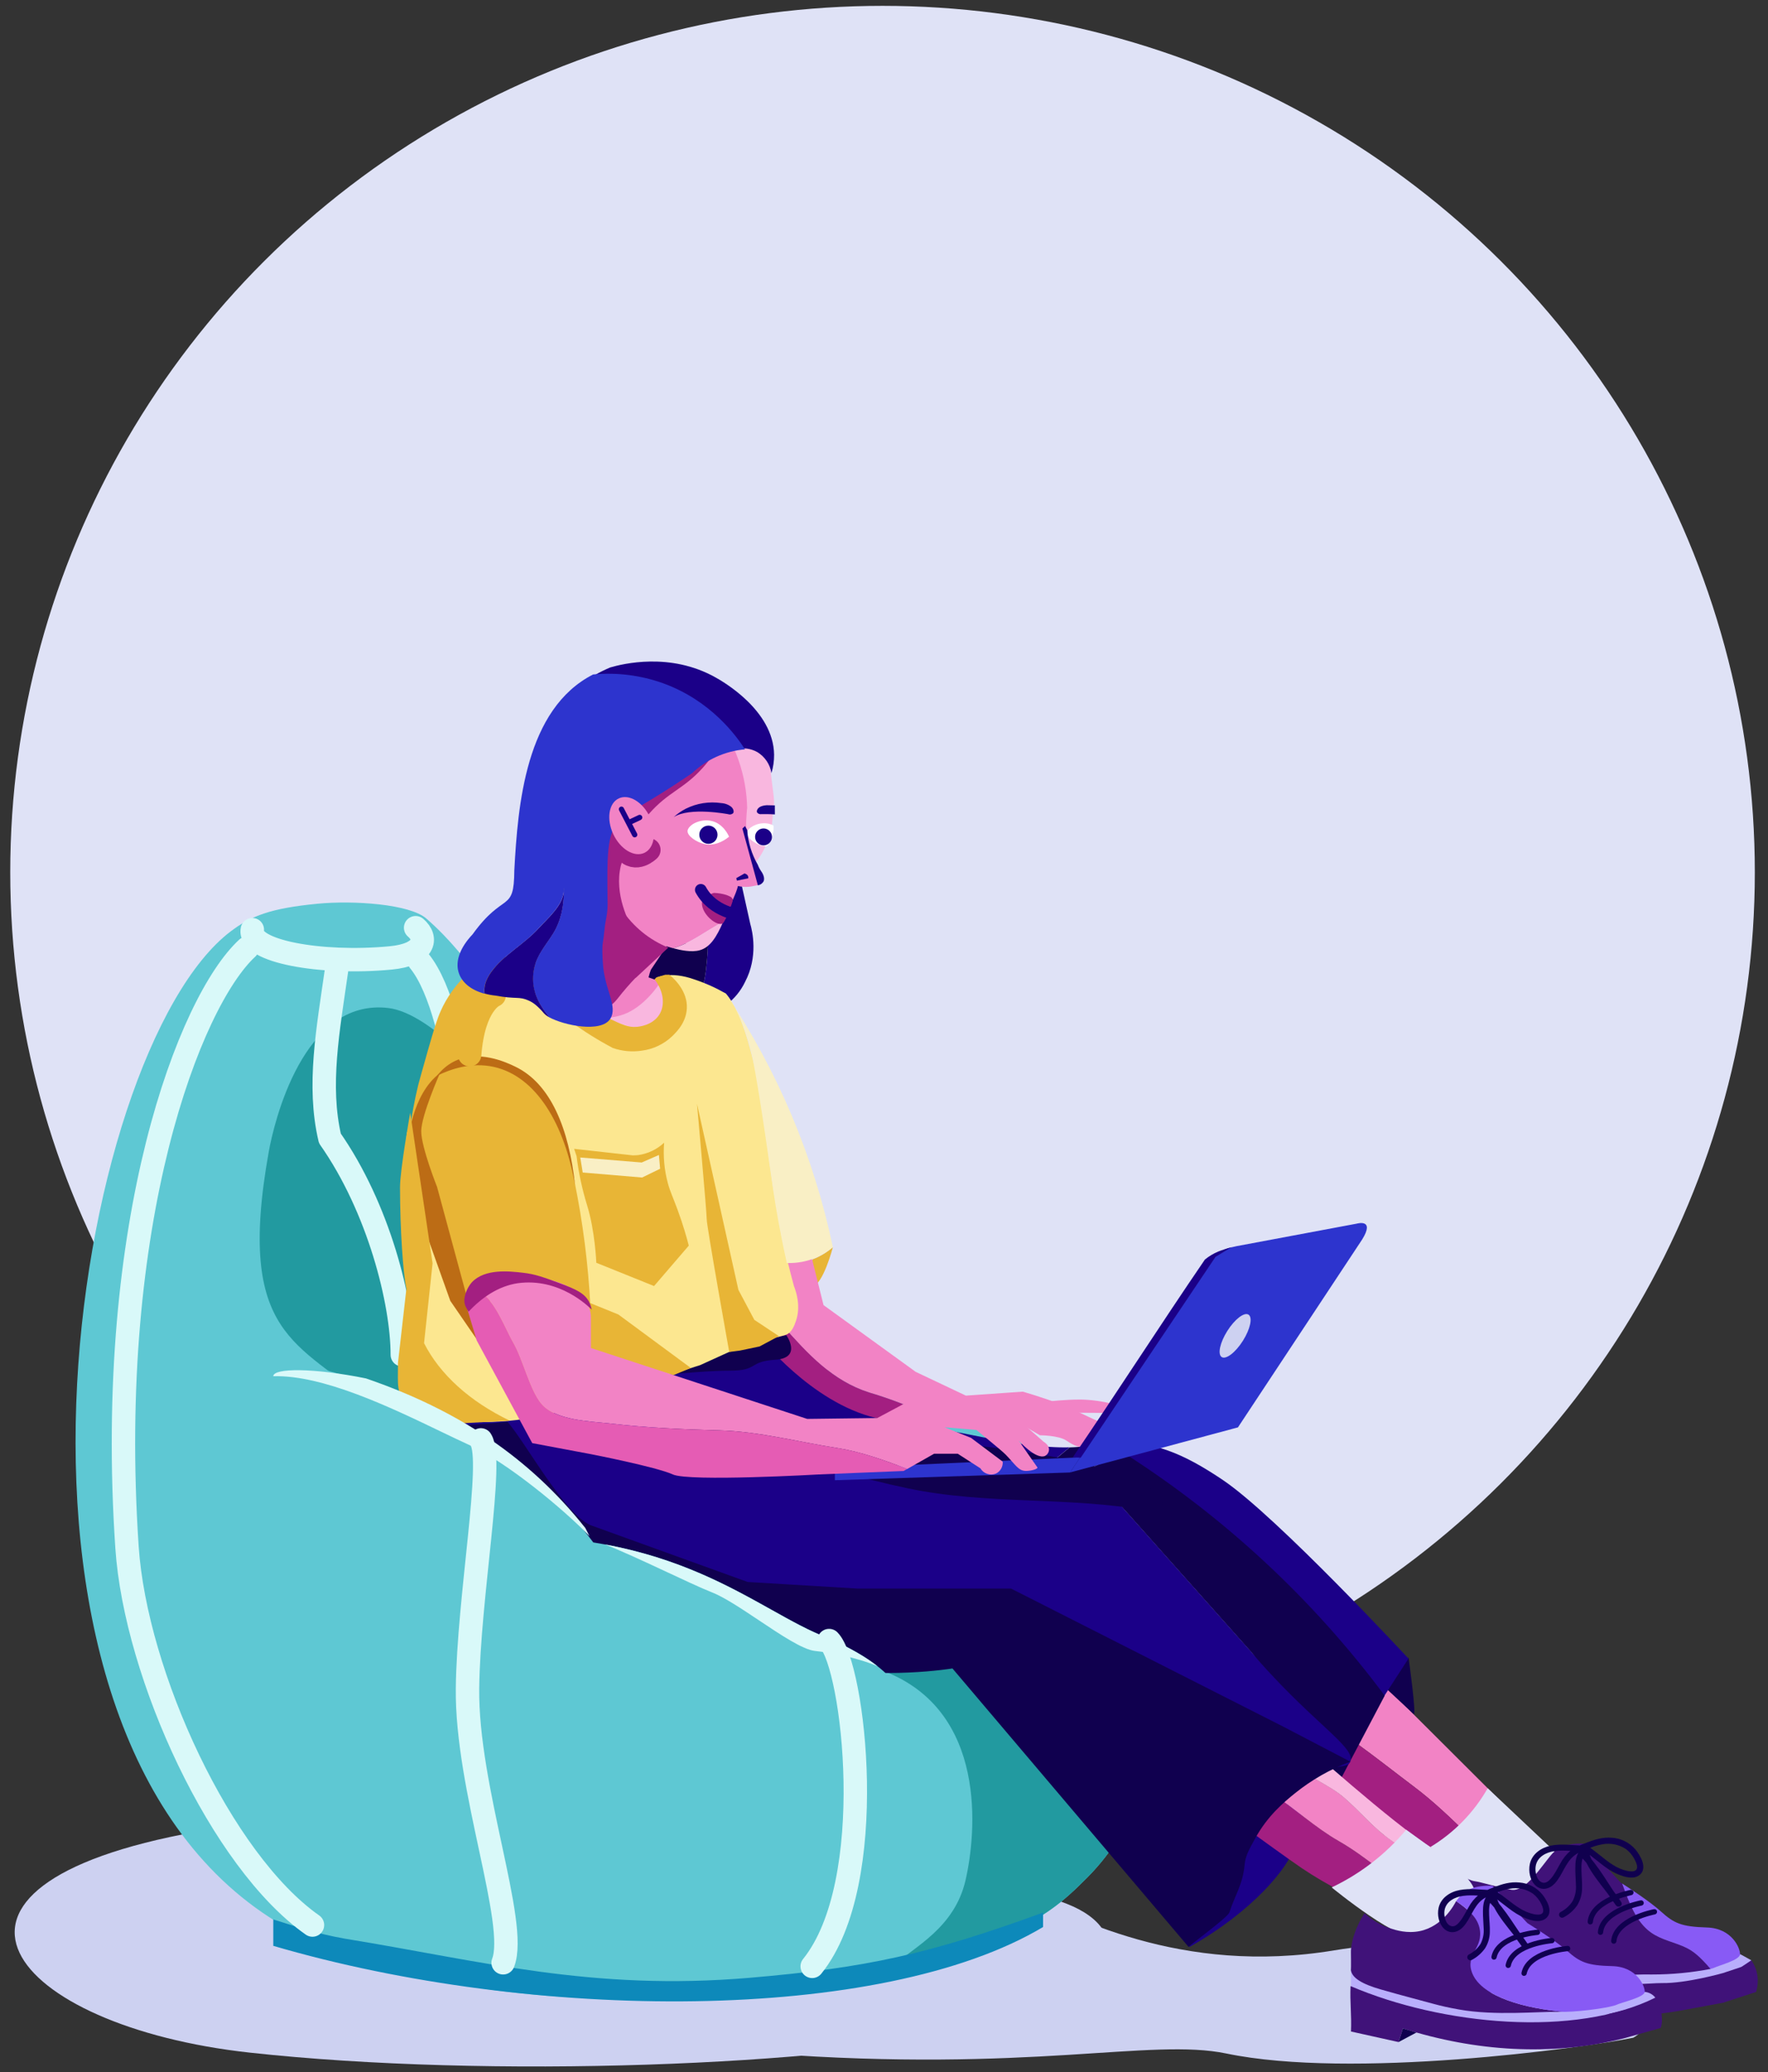 <svg width="151" height="177" fill="none" xmlns="http://www.w3.org/2000/svg"><rect width="100%" height="100%" fill="#333333" stroke="none"/><ellipse cx="75.375" cy="74.5" rx="74.5" ry="74" fill="#DFE2F6"/><path d="M104.745 175.394c10.668 2.219 30.301-.442 34.75-1.35 3.013-1.722-3.157-3.444 0-3.444s9.758-3.014 3.157-4.018c-6.601-1.005-21.197-1.247-28.7 0-13.092 2.174-22.509-2.896-27.457-5.29l-20.878 14.102c22.438 1.669 32.637-1.35 39.128 0z" fill="#CDD1F1"/><path d="M83.504 173.448c12.816-2.989 13.494-8.549 7.62-10.836-15.991-6.228-42.394-11.902-74.299-6.165-25.979 4.67-15.934 16.628 4.503 18.87 20.436 2.242 49.359 1.121 62.175-1.869z" fill="#CDD1F1"/><path d="M19.711 79.545c1.755-1.329 3.423-1.97 7.409-2.356 3.107-.301 7.875.036 9.29 1.262 7.996 6.929 14.708 24.137 25.357 33.096 13.288 11.179 25.107 5.384 33.177 19.061 3.285 5.567 7.124 20.46-2.059 29.73-2.169 2.186-3.905 3.711-8.523 5.512-15.973 6.239-45.193 7.266-60.078-1.311-27.758-15.996-18.113-74.741-4.574-84.994z" fill="#5EC8D3"/><path d="M76.301 167.871c1.831-1.6 5.223-3.229 6.158-7.258.935-4.029 1.903-14.486-6.971-17.879l18.715-8.735 2.914 1.694c2.185 6.981 2.856 17.487-4.232 24.642-2.169 2.186-3.905 3.711-8.523 5.513-1.927.752-5.797 1.429-8.062 2.023zM33.186 86.099c-7.324-.901-9.809 9.918-10.229 12.257-2.867 15.962 2.69 16.21 8.551 21.513 7.41 6.704 10.477 7.022 14.877.807 5.727-8.09 4.631-16.482-2.475-25.698-2.063-2.675-7.112-8.434-10.724-8.879z" fill="#229AA0"/><path d="M39.211 92.984c-.374-3.245-1.492-8.576-3.402-10.907M28.765 82.712c-.757 5.297-1.647 9.999-.59 14.518 4.171 5.948 6.184 13.985 6.184 18.483" stroke="#D9F9F9" stroke-width="2" stroke-linecap="round" stroke-linejoin="round"/><path d="M39.319 121.303c-1.637 1.462-.701-4.221.86-2.677.63.623 1.236 1.295 1.812 2.019l-2.671.658zM38.023 115.037c-2.326.87.289-3.379 1.116-1.037.07.199.14.399.209.602l-1.325.435zM64.023 168.926c9.99-.851 15.341-2.025 25.063-5.572v1.234c-13.817 8.255-43.55 8.115-65.745 1.609v-2.256c1.434.437 3.498 1.189 6.122 1.644 11.613 1.889 21.05 4.492 34.56 3.341z" fill="#0D89BA"/><path d="M71.133 106.523s-.84 3.237-1.749 3.323v-2.274c.641-.241 1.234-.597 1.749-1.049z" fill="#E8B536"/><path d="M55.262 82.359c-.112.275-.212.539-.292.785.076-.269.173-.532.292-.785zM59.566 85.169c.754-.612.892-3.937.916-5.02 1.17-.784 1.779-2.449 2.244-3.727.187-.514.337-1.04.451-1.574l.902 4.065c.175.603.7 2.788-.451 4.965-.363.758-.903 1.418-1.574 1.924-2.12 1.513-6.037 1.443-6.996-.563-.12-.259-.194-.537-.217-.822.484.932 3.829 1.48 4.724.752z" fill="#1B0088"/><path d="M54.969 83.14c-.12.409-.166.836-.135 1.261-.004-.009-.008-.017-.014-.025-.107-.233-.03-.686.149-1.236z" fill="#10004F"/><path d="M54.97 83.141c.081-.247.175-.511.292-.785.437-.894 1.058-1.687 1.822-2.324 1.42.775 2.391.549 2.709.451.246-.076.479-.19.691-.336-.025 1.083-.163 4.407-.916 5.02-.895.728-4.239.175-4.733-.764-.031-.425.015-.852.135-1.261z" fill="#10004F"/><path d="M49.891 71.932l1.805-6.095s3.461-2.484 5.231-2.935c1.297-.361 2.566-.814 3.799-1.355 0 0 2.623 0 3.71.922-.589-.056-1.279 0-1.641-.282v-.15c-.301 1.943.943 3.148 1.168 4.932.126 1.002.138 2.041.192 3.055-.163.2-.292.425-.381.666-.015.041.037.503-.037.126-.07-.14-.134.091-.188 0l-.087-.126c.541 1.589.771 3.284 1.312 4.876-.188.084-.236.068-.437.114-.475.107-.944.085-1.419-.022l.107.022c-.168.685-.541 1.334-.811 1.986-.156.378-.302.735-.448 1.067-1.467.757-2.739 1.829-4.294 2.253-.175-.049-.339-.096-.47-.136-.175-.056-.322-.102-.441-.147-.497-.194-.875-.457-2.494-1.209-1.76-.817-1.697-.686-2.032-.902-2.477-1.593-2.174-6.267-2.144-6.658z" fill="#F283C5"/><path d="M59.765 81.161c-.7.198-1.628 0-2.293-.175 1.555-.423 2.826-1.495 4.294-2.253-.561 1.277-1.095 2.174-2.001 2.428zM65.831 67.867c.285 1.28.208 2.616-.224 3.854-.296.837-.751 1.607-1.339 2.268-.055-.694-.171-1.382-.347-2.055-.087-.346-.145-.698-.174-1.054-.028-.351-.028-.703 0-1.054.031-.558.049-.84.174-.878.198-.061.419.527.712.483.188-.03.245-.292 1.198-1.563z" fill="#F9B7DF"/><path d="M62.992 75.664v.079h-.045c.032-.066.042-.08.045-.079z" fill="#F283C5"/><path d="M64.872 62.988c.223.318.413.659.565 1.016.29.686.282 1.063.451 2.483.219 1.823.372 2.372 0 2.708-.191.155-.431.235-.677.227l-.453.226c-.284.232-.614.4-.969.493.181-2.837-.555-5.658-2.099-8.045l1.924-.525c-.12.122-.188.286-.191.457-.003.171.06.337.176.463.116.126.276.203.446.215.171.012.34-.042.471-.151l.355.434zM64.756 73.939c.089.175.175.327.236.462-.113-.162-.204-.339-.271-.525l.035.063z" fill="#F9B7DF"/><path d="M125.453 156.788c-1.475-1.441-2.998-2.91-4.635-4.143-1.637-1.233-3.299-2.55-4.988-3.769l2.242-5.104 15.311 15.271-.112.113-2.837 2.543c-.801-.566-1.586-1.116-2.155-1.684-1.004-1.007-1.806-2.23-2.826-3.227z" fill="#F283C5"/><path d="M128.307 162.768l-6.433-3.952c-3.484-2.916-7.237-6.041-7.637-6.297l1.596-3.638c1.69 1.225 3.346 2.533 4.989 3.77 1.642 1.236 3.16 2.702 4.634 4.143 1.02.997 1.819 2.219 2.827 3.225.568.568 1.353 1.118 2.155 1.684l-.438.392-1.693.673z" fill="#A31F81"/><path d="M74.239 118.939c-3.136-.997-5.224-3.281-7.346-5.678-.775-.874-1.765-2.293-3.033-2.467-.202-.031-.408-.012-.602.054-.061-.226-.124-.45-.185-.675l3.575-6.04 2.52 2.654 1.167 4.683 7.87 5.7 4.29 2.033 4.854-.34s1.653.467 3.103 1.032c2.057.8 3.54 1.727 3.673 1.527.005-.012.008-.024.008-.037 0-.013-.003-.026-.008-.038-.088.353-.211.696-.367 1.025-.264.556-.443.976-.875 1.119-.677.226-1.128 0-1.807-.451-.679-.451-2.256-.451-2.256-.451l-2.003-1.167h-5.926c-.768-.309-1.574-.545-2.181-.827-1.452-.653-2.946-1.206-4.472-1.656z" fill="#F283C5"/><path d="M74.015 121.341c-2.134-.765-4.799-2.678-4.853-2.71l-1.693-.902c-1.128-1.283-2.256-2.562-3.386-3.837-.276-1.018-.553-2.035-.831-3.051.193-.065.4-.084.602-.054 1.268.175 2.258 1.597 3.033 2.468 2.129 2.396 4.217 4.68 7.346 5.677 1.52.451 3.009 1.005 4.455 1.656.598.282 1.413.525 2.181.828h-.539c-2.872.75-4.92.425-6.314-.075z" fill="#A31F81"/><path d="M120.305 141.589s.686 4.952.438 4.814l-3.161-2.935 2.723-1.879z" fill="#10004F"/><path d="M57.309 80.257l-1.712 2.559s-.7 1.639 0 2.756c.7 1.118-.311 2.284-.311 2.284l-9.348-3.374-.254-2.081 3.781-5.681 1.523-4.131c.446 1.656 1.24 3.197 2.331 4.521 1.09 1.324 2.45 2.399 3.99 3.154v-.007z" fill="#F283C5"/><path d="M61.614 68.594c.161.011.319.046.469.105.088.035.172.077.252.128.308.175.38.493.28.631-.057.052-.128.087-.204.101-.076.015-.154.008-.227-.019 0 0-3.285-.64-4.651.257.313-.286.662-.529 1.039-.724.941-.468 2.002-.635 3.042-.479z" fill="#1B0088"/><path d="M62.266 71.463c-.038-.091-.493-1.161-1.574-1.362-.787-.147-1.677.215-1.924.71-.023.043-.038.089-.045.137-.056.453.79 1.004 1.462 1.147 1.037.219 1.912-.49 2.081-.631z" fill="#fff"/><path d="M60.503 72.072c-.43 0-.778-.348-.778-.778 0-.43.348-.778.778-.778.43 0 .778.348.778.778 0 .43-.348.778-.778.778zM65.007 68.872c.081-.031.165-.055.25-.071.144-.029.291-.036.437-.021.073.002.386.002.481.009l.004.771c-.539-.037-1.145-.023-1.145-.023-.069.013-.14.006-.206-.019-.065-.025-.123-.068-.165-.123-.075-.141.041-.409.344-.523zM62.936 75.216l.969-.199s.072-.317-.32-.414l-.7.399.051.215z" fill="#1B0088"/><path d="M59.967 76.975c.011-.058.387-.644.226-.451-.077.091.71-.266.797-.259.356.011.709.07 1.049.175.285.114.457.175.525.35.045.115.012.198-.175.7-.097.299-.214.591-.35.875-.175.322-.252.488-.35.525-.577.22-1.906-.971-1.723-1.913z" fill="#A31F81"/><path d="M63.156 78.145s-2.253-.219-3.302-2.143l3.302 2.143z" fill="#1B0088"/><path d="M63.156 78.145s-2.253-.219-3.302-2.143" stroke="#1B0088" stroke-miterlimit="10" stroke-linecap="round"/><path d="M57.082 80.935c-1.615-.654-2.995-1.779-3.962-3.228-.967-1.449-1.475-3.156-1.459-4.898l-.448 9.051c-.584.749-.64 1.702-.226 2.237.544.7 1.99.81 2.935-.226l3.16-2.937z" fill="#A31F81"/><path d="M61.598 63.32c-.433.812-.962 1.569-1.574 2.256-1.665 1.854-2.942 2.039-4.61 3.949-1.117 1.269-1.933 2.775-2.387 4.404-.596 2.449.675 4.859 1.128 5.644-.477-.385-2.744-2.296-3.148-5.644-.035-.297-.418-4.051 2.015-6.546.803-.824 2.274-1.452 5.191-2.709 1.394-.591 2.567-1.044 3.386-1.354z" fill="#A31F81"/><path d="M114.196 152.602l-.286-.322.481-.12-.195.442zM65.323 114.686s4.8 5.899 10.558 6.615c5.132.638 11.051 2.44 15.474 2.317l-2.449 2.017 1.987.874h-.012l4.915 2.173 11.061 12.417 4.855 5.978c1.256 1.547 1.551 2.958 1.299 4.198l-15.741-17.633-32.479-7.199-11.132-9.389s9.859-1.691 11.664-2.368zM100.675 130.285l-5.184-7.057c2.942-.074 5.386.764 9.001 3.216 4.628 3.148 15.802 15.216 15.802 15.216l-2.484 3.838-9.01-6.748-8.124-8.465z" fill="#1B0088"/><path d="M111.712 147.08l-4.854-5.98-11.06-12.418-4.897-2.169 5.011-2.459c8.652 5.507 16.226 12.547 22.351 20.773l-3.871 7.346-.481.121-.897-1.004c.252-1.253-.044-2.664-1.301-4.21z" fill="#10004F"/><path d="M95.91 124.056l-5.013 2.459-1.987-.874 2.449-2.017c.505-.011 1.01-.055 1.509-.129.868-.144 1.744-.231 2.623-.261l5.184 7.057-4.766-6.235z" fill="#10004F"/><path d="M55.728 117.054c-.604.753-1.206 1.505-1.807 2.258l8.579 4.289 28.222 2.842.175.075 4.897 2.162 11.061 12.418c.407.479 1.07 1.24 1.924 2.144 4.087 4.355 6.996 6.137 6.546 7.223-.241.585-1.126.188-2.258.905-1.901 1.203-1.763 3.814-2.483 6.321-.525 1.796-3.554 5.534-8.983 8.596-2.071-2.596.328-7.016-1.74-9.613-1.399-.647-3.374-1.554-5.756-2.623-.519-2.681-7.64-10.41-11.062-11.718-2.33-.887-5.543-.277-9.481-1.412l-19.605-1.941s-7.823-1.106-10.9-3.703c-3.076-2.597-4.486-13.866-4.486-13.866 5.944-.354 11.767-1.835 17.158-4.364v.007z" fill="#1B0088"/><path d="M67.165 114.053s1.376 1.935-.946 2.084c-2.322.148-1.42.935-3.896.935-2.475 0-6.559.468-6.559.468l-.612-.234s.115.553 1.842-.496 3.828-2.013 5.255-1.926c1.427.088 5.028-.961 4.916-.831z" fill="#10004F"/><path d="M98.168 129.244c-.327-3.402-6.426-4.534-8.979-4.955-3.802-.628-7.54-1.144-11.463-1.14-5.877 0-12.61-.383-17.726-3.449-2.412-1.445-6.646-4.445-9.067-1.529 2.853 4.446 10.19 4.995 14.867 6.043 3.933.883 7.792 2.078 11.748 2.91 6.739 1.418 13.731.687 20.404 1.894" fill="#10004F"/><path d="M95.047 119.912c-.899-.229-1.821-.354-2.748-.374-1.354 0-2.559.148-3.085.187-.526.038.465.766.465.766l2.623.175 2.24.012.504-.766zM53.293 86.638c-.891.323-1.806.574-2.737.75-.502-.284-.965-.631-1.38-1.032-.663-.646-1.197-1.413-1.574-2.258l7.639-.661s.562.16 1.166.436c-.441 1.083-1.801 2.272-3.113 2.765z" fill="#F283C5"/><path d="M57.309 85.925c.046.215.046.439 0 .654-.045.164-.122.317-.226.451-.99 1.343-2.258 1.574-2.258 1.574-1.054.113-2.119-.034-3.103-.428-.984-.394-1.856-1.022-2.542-1.83.285.149 2.066 1.049 4.117.282 1.674-.623 2.909-2.401 3.108-2.765.775.528.803 1.597.902 2.062z" fill="#F9B7DF"/><path d="M54.375 83.417c-.556.574-1.082 1.177-1.574 1.807-.885 1.125-1.174.735-1.355.677-.567-.184.621-4.612.621-4.612l2.309 2.128z" fill="#A31F81"/><path d="M91.394 125.763l.859-1.296 10.541-15.916c.301-.527.932-1.226 1.418-1.59.485-.364.815-.386 1.405-.526l10.27-1.924s1.574-.452.451 1.355l-10.609 16.049-14.335 3.848z" fill="#2D34CE"/><path d="M71.303 125.409v1.018l20.092-.66.859-1.296-20.951.938z" fill="#2D34CE"/><path d="M105.176 106.523c-.231.059-.918.284-1.138.376-.406.171-.786.399-1.128.677-3.848 5.632-7.451 11.266-11.288 16.897.301.013.376.023.677.034l11.513-17.156 1.364-.828z" fill="#1B0088"/><path d="M38.229 91.775c.47-.428 1.399-.964 1.709-1.523.654-1.203.547-2.842 1.313-4.184.852-1.487 2.212-2.449 3.075-3.888l-.156-.313c.624.033 1.235.175 1.511.539.677.904 4.778 3.837 4.778 3.837 1.179.717 2.461 1.248 3.801 1.574.826.194 1.294.077 1.693-.114.952-.451 1.272-1.501 1.354-1.805 0-.087.049-1.476-.902-2.032-.198-.114-.15-.32-.377-.341 0 0 1.147-.633 3.301.137.928.311 1.823.713 2.672 1.2 1.102 1.361 1.716 3.314 2.312 5.681 1.109 4.402.999 6.853 2.001 12.615.271 1.552.728 3.871 1.495 6.683.205.525.595 1.737.175 2.973-.126.373-.35 1.006-.857 1.19-.255.091-.393.108-.781.216-.318.091-.654.144-.914.349l-3.16.902-2.483 1.13-8.579 2.709c-3.612 1.632-7.569 2.353-11.524 2.099l.011-.075c-.122.066-2.879 1.495-4.514.225-.992-.769-1.06-2.13-1.128-3.611-.175-3.605 1.35-4.423 1.023-7.813-.068-.717-.166-1.275-.35-2.989-.084-.747-.163-1.688-.215-2.973-.082-1.58-.082-3.162 0-4.742.054-.957.14-1.854.245-2.685.458-.916.875-1.896 1.399-2.623.607-.852 1.302-1.639 2.072-2.347z" fill="#FCE790"/><path d="M36.565 89.648c.505-1.766.78-2.644 1.086-3.323.451-1.013 1.326-2.482 3.16-3.949l1.73-.304c.607-.102 1.223-.143 1.838-.122l.156.313c-.862 1.436-2.223 2.401-3.075 3.888-.766 1.341-.659 2.973-1.313 4.184-.304.56-1.238 1.095-1.709 1.523-.777.716-1.476 1.511-2.087 2.373-.525.721-.932 1.7-1.399 2.623.178-1.413.436-2.814.771-4.197 0 0 .402-1.485.841-3.008zM52.812 112.272l6.192 4.57-1.487.612-7.28-2.193-.376-4.187 2.951 1.198z" fill="#E8B536"/><path d="M64.312 90.548c-.232-1.098-.555-2.174-.965-3.218-.318-.886-.772-1.717-1.347-2.463 4.408 6.565 7.509 13.918 9.133 21.656-.421.358-.893.652-1.399.874-.798.347-1.663.509-2.533.476-.581-2.587-.932-4.692-1.14-6.072-.339-2.251-1.021-7.407-1.749-11.253z" fill="#F9EFC5"/><path d="M50.422 111.522c-2.737.644-3.696.299-4.04-.175-.137-.228-.306-.436-.502-.617-.245-.212-.7-.371-1.779-.35-1.574.451-2.709.902-2.709.902.023.116.192 1.097-.486 1.816-.266.277-.419.068-.793.153-.763-2.822-1.703-5.277-2.444-8.167-.621-2.428-1.224-4.835-1.807-7.223-.067-1.341.125-2.682.565-3.951.049-.264.399-1.982 2.032-2.935 2.05-1.198 4.184-.058 4.288 0 .995.481 1.928.759 2.7 1.551 2.938 3.026 3.621 8.39 3.621 8.39.714 3.497 1.167 7.042 1.354 10.606zM56.721 97.6c-.612.573-1.387.943-2.219 1.059-.062.008-.119.013-.452.023l-5.016-.558.21.627c.175 1.419.475 2.819.896 4.185.684 2.199.79 4.919.79 4.919l4.931 1.988 2.967-3.453c-.178-.688-.478-1.753-.948-3.034-.414-1.135-.63-1.529-.842-2.302-.302-1.125-.409-2.293-.317-3.454z" fill="#E8B536"/><path d="M37.577 91.653s-1.601 3.615-1.601 4.971c0 1.355 1.354 4.757 1.354 4.757l3.612 13.34-2.482-3.612-3.199-8.955-.395-4.628s.263-4.037 2.712-5.873z" fill="#BC6C15"/><path d="M36.256 121.737c-.581-.556-1.098-1.141-1.548-1.749-.857-1.16-.719-1.565-.719-3.582l.719-6.325c-.277-1.242-.544-5.126-.544-8.67 0-1.499.872-6.38.872-6.38l1.909 12.868-.728 6.822c1.356 2.674 3.919 4.991 7.326 6.622l-7.287.394zM63.065 110.17l-3.537-15.892s.83 9.231.83 9.852c0 .621 1.924 11.344 1.924 11.344l.919-.121 1.666-.349 1.657-.883-2.099-1.391-1.36-2.56z" fill="#E8B536"/><path d="M56.275 98.649l-1.47.641-5.247-.427.21 1.283 5.073.427 1.538-.748-.104-1.176z" fill="#F9EFC5"/><path d="M49.121 101.274c-.898-5.247-3.326-9.353-6.955-10.151-1.905-.418-3.664.175-4.836.761.367-.489.835-.893 1.373-1.184 2.109-1.121 4.574.054 5.287.394 3.036 1.45 4.606 5.283 5.131 10.18z" fill="#BC6C15"/><path d="M57.166 83.257c.175.128 1.453 1.174 1.496 2.643.042 1.331-.843 2.204-1.24 2.595-.711.68-1.621 1.115-2.597 1.242-.834.129-1.687.051-2.483-.226-1.258-.663-2.465-1.418-3.612-2.258-1.663-1.254-3.246-2.611-4.74-4.063v-.026c0-.011-.762-.57-1.808-1.327l2.483-.227s.28 0 1.128.679c.623.558 2.833 2.522 4.742 3.837.5.341 1.027.643 1.574.902 1.004.477 1.543.735 2.258.677.166-.012 1.322-.103 1.924-1.014.553-.843.372-2.081-.393-3.049l.179-.169.739-.216h.35z" fill="#E8B536"/><path d="M61.447 122.171c-3.148-.084-6.197-.224-9.341-.586-1.732-.2-4.633-.245-5.864-1.688-.976-1.144-1.588-3.814-2.403-5.222-.617-1.064-1.473-3.357-2.555-4.1-.396-.241-.859-.349-1.321-.308.297-.393.929-.754 2.111-1.002 4.288-.902 8.427.7 8.395 3.283v2.587l18.473 6.056 5.983-.075 3.382-1.805c2.428-.325 4.898-.094 7.223.677l3.612 3.16c.021.011.47.273.451.677-.006.11-.04.216-.099.308-.059.092-.141.167-.238.217-.794.35-2.258-1.317-2.258-1.317l1.574 2.258c.009.007.017.016.023.026.006.011.009.022.011.033 0 .146-.658.305-1.049.28-.595-.038-.819-.516-1.656-1.381-.35-.368-2.52-2.118-2.52-2.118l-2.709-.226 2.258.902 2.709 2.033c.017.206-.028.412-.129.593-.101.181-.252.328-.436.423-.24.101-.509.111-.756.028-.247-.082-.456-.251-.588-.476l-1.924-1.24h-2.031l-2.291 1.3c-1.982-.766-4.023-1.487-5.98-1.79-3.307-.517-6.713-1.418-10.057-1.507z" fill="#F283C5"/><path d="M69.956 125.932s-11.106.638-12.498 0c-1.392-.639-6.996-1.732-6.996-1.732l-5.004-.941-4.742-8.766c-.262-.878-.526-1.756-.79-2.634.043-.014.084-.037.119-.066.409-.339-.052-1.453-.084-1.527.462-.041.925.067 1.321.308 1.083.743 1.938 3.036 2.555 4.1.815 1.399 1.427 4.078 2.403 5.222 1.224 1.443 4.133 1.488 5.864 1.688 3.148.362 6.193.502 9.341.586 3.344.089 6.749.99 10.055 1.504 1.954.302 3.998 1.023 5.98 1.789l-.306.175-7.218.294z" fill="#E55CB4"/><path d="M50.535 111.86c-.283-.288-2.772-2.749-6.321-2.258-1.644.248-3.055 1.211-4.19 2.426-.103-.135-.281-.455-.326-.619-.055-.222-.055-.455 0-.677.098-.453.309-.874.614-1.224 1.128-1.17 3.188-.934 4.353-.801 1.049.119 1.749.381 3.16.902 1.411.522 2.099.859 2.483 1.574.11.213.186.441.226.677zM121.193 165.363c-.411-.264-.591-.644-1.384-1.261-.474-.37-.988-.686-1.532-.943-2.51-.909-4.899-2.122-7.115-3.611-1.198-.815-3.97-2.834-3.975-2.836.404-1.091.892-2.273 1.48-3.498 1.924 1.256 3.673 2.886 5.649 4.023 2.427 1.391 4.341 3.215 6.657 4.75 1.292.859 2.714 1.531 4.082 2.286-.083.214-.175.425-.249.639-2.023.977-3.048.815-3.613.451z" fill="#A31F81"/><path d="M109.037 152.464c.397-.79.799-1.535 1.207-2.235l.117.234c1.272 1.347 3.108 1.909 4.471 3.101 1.399 1.225 2.464 2.577 4.043 3.659 2.235 1.532 4.481 3.626 7.098 4.709-.307.781-.612 1.561-.915 2.342-1.368-.756-2.798-1.428-4.082-2.286-2.316-1.536-4.229-3.36-6.657-4.751-1.978-1.133-3.729-2.763-5.649-4.022.119-.245.245-.495.367-.751z" fill="#F283C5"/><path d="M114.828 153.57c-1.363-1.193-3.199-1.749-4.47-3.101l-.118-.235c.303-.524.606-1.023.906-1.493 0 0 7.925 7.109 11.019 9.014 3.094 1.905 3.823 4.11 3.823 4.11l-.028.072c-2.623-1.083-4.862-3.176-7.097-4.708-1.571-1.086-2.629-2.435-4.035-3.659z" fill="#F9B7DF"/><path d="M38.574 121.798c.525-.092 2.227-.077 4.763-.369 1.611 1.851 4.841 7.863 7.094 8.836l13.427 4.854 9.369.563h13.126l23.279 11.809 5.696 2.973c-1.715.645-3.315 1.56-4.741 2.71-.908.736-2.306 1.887-3.386 3.847-.564 1.016-.836 1.525-.903 2.257-.157 1.71-.843 2.623-1.298 4.064-.138.422-3.18 2.628-3.487 2.949l-20.167-23.787s-6.026 1.005-11.845-.216c-5.565-1.169-6.807.283-13.093-.904-2.674-.506-5.286-1.3-7.788-2.37-1.399-.287-3.648-.973-5.53-2.821-1.385-1.359-2.293 2.172-3.388-2.881-1.254-5.791-1.749-11.396-1.128-11.514z" fill="#10004F"/><path d="M54.848 58.587c-1.266-.521-2.603-.85-3.967-.976.401-.224.814-.425 1.236-.603 1.035-.299 5.107-1.338 9.011.861.544.306 4.932 2.776 4.985 6.588.005.533-.071 1.064-.226 1.574-.059-.369-.198-.721-.406-1.03-.209-.31-.482-.571-.802-.764-.55-.308-1.197-.398-1.81-.25-.18-.233-.372-.457-.576-.67-1.891-1.952-4.936-3.71-7.445-4.729z" fill="#1B0088"/><path d="M55.418 72.59s-1.128 1.128-2.031 0" stroke="#A31F81" stroke-width="2" stroke-miterlimit="10" stroke-linecap="round"/><path d="M63.787 71.113c.007-.045.024-.087.047-.126.25-.441 1.07-.799 1.821-.631.142.032.279.083.407.152.026.321-.013.643-.113.948s-.261.588-.471.831c-.128-.004-.255-.022-.38-.052-.612-.157-1.377-.703-1.312-1.121z" fill="#fff"/><path d="M65.211 72.203c-.399 0-.722-.323-.722-.722 0-.399.323-.722.722-.722.399 0 .722.323.722.722 0 .399-.323.722-.722.722zM63.631 70.553c.056.093.119.212.189.35.071 1.044.38 2.057.904 2.963.067.186.158.362.271.525.068.093.378.542.217.892-.051.088-.121.163-.205.221-.084.058-.179.097-.279.114l-1.322-4.85.226-.215z" fill="#1B0088"/><path d="M104.344 115.909c-.368-.232-.154-1.232.478-2.232.632-1.001 1.442-1.624 1.809-1.392.368.233.154 1.232-.478 2.232-.632 1.001-1.442 1.624-1.809 1.392z" fill="#CDD1F1"/><path d="M42.211 85.008s-1.766.689-2.099 5.072" stroke="#E8B536" stroke-width="2" stroke-miterlimit="10" stroke-linecap="round"/><path d="M40.367 79.796c2.683-3.717 3.533-1.766 3.559-5.45.303-5.586.953-13.789 6.73-16.738 2.023-.192 4.064.064 5.976.75 4.101 1.485 6.274 4.519 6.996 5.644-1.692.145-3.283.861-4.514 2.031-.806.553-2.074 1.399-3.687 2.372-2.178 1.315-2.295 1.244-2.634 1.693-.971 1.284-.948 3.117-.904 6.772.026.536-.015 1.073-.121 1.599-.147.687-.171 1.437-.286 2.078-.067.388-.028 1.181 0 1.574.091 2.356 1.339 3.811.632 4.908-.778 1.202-3.941.554-5.215-.145-.955-1.177-1.646-2.48-1.289-4.171.245-1.165 1.03-2.015 1.634-2.989.654-1.049.916-2.351.904-3.599.01-.105.01-.21 0-.315v.315c-.081 1.233-1.452 2.382-2.178 3.187-1.21 1.343-2.963 2.253-4.023 3.71-.491.677-.649 1.289-.575 1.85-2.359-.642-3.237-2.711-1.006-5.074z" fill="#2D34CE"/><path d="M48.149 76.124v-.315c.01.105.01.21 0 .315z" fill="#10004F"/><path d="M41.956 83.022c1.049-1.457 2.798-2.366 4.023-3.71.726-.805 2.099-1.954 2.177-3.187.012 1.249-.25 2.543-.904 3.599-.603.974-1.389 1.824-1.633 2.989-.35 1.691.334 2.994 1.289 4.171-.175-.086-.333-.205-.464-.35-.215-.262-.455-.502-.715-.719-.171-.141-.361-.259-.563-.35-.838-.387-1.062-.098-2.849-.43-.315-.032-.626-.091-.93-.175-.079-.553.079-1.163.57-1.84z" fill="#1B0088"/><path d="M52.38 71.251c-.603-1.284-.393-2.654.47-3.059.863-.405 2.052.307 2.655 1.592.603 1.284.393 2.654-.47 3.059-.863.405-2.051-.307-2.655-1.592z" fill="#F283C5"/><path d="M54.736 70.026l-.75.35.423.815c.014.026.022.055.025.085.003.03-.001.059-.01.088-.009.028-.023.054-.042.077-.019.023-.042.041-.069.055-.026.014-.055.022-.085.025-.03.003-.059-.001-.088-.01-.028-.009-.054-.023-.077-.042-.023-.019-.041-.042-.055-.069L52.877 69.22c-.019-.036-.027-.076-.025-.117.002-.04.015-.08.038-.113.023-.034.054-.061.09-.078.036-.018.077-.025.117-.021.037.004.072.017.103.038.031.021.055.05.072.083l.5.964.766-.36c.036-.017.076-.024.116-.021.049.004.096.025.132.058.036.033.061.078.07.127.009.049.001.099-.021.143-.023.044-.059.079-.104.101l.005.004z" fill="#1B0088"/><path d="M127.059 152.737c-1.174 2.061-2.855 3.787-4.885 5.014l6.281 6.452 5.104-5.334-6.5-6.132z" fill="#DFE2F6"/><path d="M149.582 167.434l-.951-.525s-5.149 2.29-8.27 1.462c-3.12-.827-5.563-.029-5.563-.029l-9.036-1.875-2.612-.936-.016.488s2.086 3.061 5.771 2.956c3.686-.105 10.93.603 12.13.874 1.2.271 6.729-1.413 6.729-1.413l1.399-.612.419-.39z" fill="#B9AEFC"/><path d="M124.166 159.824s1.186.77 1.77.85c.585.081 1.819.48 3.101.728s2.645-2.085 3.561-3.106c.917-1.022 2.767-.824 2.767-.824l3.045 3.313.142.091c.584 1.638 1.182 3.272 2.448 4.176.927.665 2.059.831 3.073 1.335.875.437 1.435 1.144 2.052 1.775-1.661.322-3.35.483-5.042.481-1.692-.051-5.574.322-8.702-.261-3.127-.582-3.596-1.086-6.614-1.91-3.019-.823-2.512-.32-2.613-.935-.102-.616 1.012-5.713 1.012-5.713z" fill="#401279"/><path d="M144.066 166.387c-1.015-.504-2.146-.67-3.073-1.335-1.261-.904-1.859-2.538-2.449-4.176.525.335 2.394 1.547 3.323 2.397 1.1.994 1.737 1.291 3.911 1.356 2.174.065 2.849 1.796 2.835 2.286-.014.49-1.721.925-2.212 1.156-.097.039-.196.069-.298.091-.601-.631-1.163-1.338-2.037-1.775z" fill="#885AF5"/><path d="M123.134 166.026l-.579 4.262 3.933.85.964-1.11c2.127.628 3.948 1.033 5.315 1.299 2.517.49 4.57.875 7.273.782 1.114-.039 2.224-.156 3.323-.35l3.789-.7 2.829-.925c.173-.554.191-1.146.051-1.71-.091-.355-.245-.69-.455-.99l-.851.565-1.574.524s-3.118.889-5.213.854c-.931-.016-4.073.385-8.138-.245-2.477-.385-4.318-.96-6.482-1.633-1.726-.541-3.157-1.069-4.185-1.473z" fill="#401279"/><path d="M135.846 164.367c.051-.005.098-.027.135-.063.036-.036.059-.084.065-.135.158-1.688 3.257-2.289 3.287-2.303.059-.011.112-.045.145-.095.034-.049.047-.11.036-.169-.011-.059-.045-.111-.095-.145-.049-.034-.11-.047-.169-.036-.141.028-3.466.683-3.654 2.707-.005.06.013.119.051.165.038.046.093.075.152.081.016-.001.032-.003.047-.007zM136.716 165.258c.051-.005.099-.028.136-.064.036-.036.06-.083.066-.134.156-1.687 3.257-2.29 3.287-2.303.03-.006.057-.017.082-.034.025-.016.046-.037.063-.062.017-.024.028-.052.034-.081.006-.029.007-.059.001-.088-.006-.03-.017-.057-.033-.082-.017-.025-.038-.046-.062-.063-.025-.017-.052-.028-.082-.034-.029-.006-.059-.007-.088-.001-.141.028-3.464.683-3.652 2.707-.005.059.013.119.051.165.038.046.093.075.152.08.015 0 .03-.002.045-.006zM137.854 166.013c.051-.005.098-.027.135-.063.036-.036.059-.084.065-.134.156-1.689 3.256-2.3 3.287-2.305.059-.012.111-.046.145-.095.034-.05.047-.111.036-.17-.011-.059-.045-.111-.095-.145-.049-.034-.11-.046-.169-.035-.142.027-3.466.683-3.654 2.707-.005.059.013.119.051.164.038.046.093.076.152.081.016.001.031-.001.047-.005z" fill="#10004F"/><path d="M135.188 158.156c-.802-.028-1.611-.16-2.411-.051-.731.101-1.479.488-1.617 1.278-.081.455.061 1.267.592 1.414.284.076.537-.153.709-.35.329-.376.544-.843.792-1.272.227-.428.534-.809.904-1.121.378-.262.79-.47 1.225-.619.738-.299 1.485-.539 2.294-.471.383.025.757.126 1.1.298.342.171.648.409.898.699.409.494.998 1.484.465 2.083-.572.642-1.723.175-2.332-.138-.942-.496-1.672-1.297-2.579-1.845l.395-.227c.115.885.684 1.691 1.196 2.394.546.75 1.158 1.457 1.651 2.244.175.294-.255.525-.453.266-1.049-1.399-1.84-3.022-3.106-4.261l.411-.052c-.274.385-.262.916-.253 1.369.01.506.07 1.013.05 1.518-.008.502-.15.992-.411 1.421-.301.433-.701.787-1.168 1.033-.06.032-.13.04-.195.021-.066-.018-.121-.061-.156-.12-.034-.059-.044-.128-.028-.194.016-.066.057-.123.115-.16.43-.218.793-.55 1.049-.96.211-.42.304-.89.271-1.359-.012-.5-.063-1-.052-1.502 0-.451.054-.953.325-1.333.021-.034.049-.063.083-.084.034-.022.071-.036.111-.041.04-.005.08-.001.118.012.038.012.072.033.101.061 1.299 1.269 2.109 2.924 3.188 4.372l-.453.266c-.524-.827-1.166-1.574-1.733-2.358-.547-.764-1.062-1.598-1.186-2.546-.026-.203.242-.32.396-.228.809.492 1.476 1.181 2.273 1.676.378.244.796.418 1.235.514.212.04.57.088.736-.096.195-.219 0-.642-.115-.854-.175-.366-.437-.684-.763-.927-.598-.394-1.329-.537-2.032-.397-.385.069-.761.183-1.119.34-.424.175-.875.322-1.237.605-.787.608-1.018 1.679-1.684 2.396-.45.484-1.123.651-1.639.175-.481-.45-.624-1.214-.49-1.837.188-.874.975-1.399 1.805-1.574.901-.175 1.812-.029 2.72 0 .336.011.338.536 0 .525l.004-.003z" fill="#10004F"/><path d="M120.098 156.282c-1.74 2.081-3.911 3.762-6.363 4.925 0 0 6.133 5.042 7.462 4.157 1.798.184 3.86-1.089 3.86-1.089s1.175-2.207.78-3.091c-.396-.883-2.003-2.212-2.003-2.212l-3.736-2.69z" fill="#DFE2F6"/><path d="M141.57 171.709c.051-.193.057-.395.018-.59-.039-.196-.123-.38-.244-.538-.112-.133-.249-.242-.405-.319-.155-.078-.324-.123-.498-.132-4.366 1.284-8.927 1.778-13.467 1.457l-9.562-2.813-2.032-.451v1.807c1.371.565 3.372 1.338 5.851 2.098 2.396.742 3.627 1.116 5.212 1.282 2.315.242 4.022-.054 6.646-.5.864-.148 7.066-1.663 7.066-1.663l1.415.362z" fill="#B9AEFC"/><path d="M115.348 169.635c-.064 1.368.098 2.51.035 3.878l4.063.902.373-1.164c6.193 1.972 12.696 2.397 18.906.839l3.093-.874c.259-.415.106-2.113-.411-2.608-6.879 3.435-18.206 2.389-26.059-.973z" fill="#401279"/><path d="M116.543 163.415c.639.59 1.4 1.033 2.228 1.298.46.147 1.399.446 2.484.226 1.969-.404 2.95-2.25 3.109-2.564.91.638 1.763 1.296 1.992 2.273.413 1.772-1.301 2.274-.591 3.939.849 1.99 4.516 2.961 7.829 3.248h-.481c-1.653-.039-5.44.35-8.499-.201-.907-.161-1.588-.319-2.172-.479-2.116-.581-2.18-.569-4.497-1.23-1.645-.471-2.424-.979-2.56-1.602-.028-.122.01.114 0-.903 0-.557-.017-.659 0-.904.031-.383.107-.762.226-1.128.215-.698.529-1.363.932-1.973z" fill="#401279"/><path d="M125.763 168.587c-.71-1.672 1.004-2.167.591-3.939-.229-.979-1.082-1.637-1.992-2.274.142-.174.277-.349.403-.488.89-.991 2.697-.811 2.697-.811l2.994 3.183s2.328 1.431 3.407 2.384c1.079.953 1.703 1.238 3.828 1.287 2.125.049 2.799 1.719 2.781 2.192-.017.472-1.939.89-2.416 1.114-.435.204-2.757.57-4.457.601-3.32-.288-6.987-1.259-7.836-3.249z" fill="#885AF5"/><path d="M127.6 167.377c.051 0 .101-.017.141-.049.04-.032.068-.076.079-.126.34-1.663 3.488-1.934 3.519-1.936.058-.007.112-.036.149-.081.037-.045.055-.103.05-.162-.004-.058-.032-.112-.076-.151-.044-.038-.101-.059-.159-.056-.144.011-3.519.303-3.923 2.295-.012.059-.001.12.032.17.033.05.084.085.142.098l.046-.002z" fill="#10004F"/><path d="M127.29 161.964c-.773-.021-1.555-.14-2.328-.037-.7.096-1.448.462-1.587 1.224-.08.441.063 1.225.579 1.363.285.077.537-.159.7-.36.315-.373.525-.83.768-1.248.222-.416.525-.783.892-1.08.385-.258.802-.464 1.24-.614.708-.292 1.444-.504 2.219-.425.377.029.745.135 1.08.31.336.175.632.417.872.709.383.481.922 1.415.385 1.975-.572.595-1.677.157-2.274-.15-.916-.473-1.635-1.239-2.52-1.763l.385-.296c.122.875.656 1.649 1.173 2.345.542.733 1.155 1.417 1.646 2.187.187.292-.254.524-.453.264-1.035-1.352-1.817-2.909-3.059-4.096l.411-.053c-.264.373-.25.875-.238 1.321.014.495.079.99.06 1.485-.007.488-.147.966-.406 1.381-.292.413-.676.751-1.123.988-.06.036-.132.046-.199.028-.067-.017-.125-.061-.16-.121-.036-.06-.046-.132-.028-.199.018-.068.061-.125.121-.161.42-.213.772-.537 1.02-.937.198-.402.284-.849.25-1.296-.014-.492-.068-.979-.061-1.471 0-.435.052-.918.311-1.284.021-.034.049-.062.083-.084.033-.022.071-.035.111-.04.039-.005.08-.002.118.011.037.012.072.033.101.061 1.275 1.224 2.078 2.816 3.148 4.197l-.453.264c-.504-.787-1.133-1.488-1.688-2.24-.524-.715-1.049-1.518-1.184-2.415-.012-.05-.01-.103.007-.151.017-.049.048-.092.089-.123.041-.032.09-.051.141-.055.051-.004.103.007.148.031.78.462 1.425 1.107 2.197 1.574.374.242.789.415 1.224.511.21.04.551.086.721-.082.169-.168.012-.577-.081-.768-.167-.355-.416-.665-.726-.906-.289-.198-.614-.337-.957-.408-.343-.071-.696-.073-1.04-.006-.379.065-.748.176-1.1.328-.415.175-.855.321-1.224.597-.772.589-.994 1.639-1.643 2.337-.448.479-1.119.633-1.625.148-.458-.442-.599-1.173-.467-1.78.189-.857.983-1.373 1.804-1.524.865-.159 1.736-.028 2.607 0 .338 0 .34.525 0 .525l.013.009z" fill="#10004F"/><path d="M128.814 168.085c.052.001.101-.016.142-.048.04-.032.068-.077.079-.127.339-1.661 3.486-1.932 3.517-1.936.03-.001.06-.008.088-.021.027-.013.052-.031.072-.054.021-.023.036-.049.046-.078.009-.029.013-.059.011-.09-.003-.03-.011-.06-.025-.087-.014-.027-.033-.05-.057-.07-.024-.019-.051-.033-.08-.042-.029-.008-.06-.011-.09-.007-.143.012-3.519.304-3.925 2.296-.012.059 0 .119.033.169.033.05.084.085.142.097.016.001.032.001.047-.002zM130.166 168.762c.051 0 .101-.017.141-.049.041-.032.069-.076.081-.126.338-1.663 3.486-1.934 3.517-1.936.03-.003.059-.011.085-.024.027-.014.05-.033.069-.055.02-.023.034-.049.043-.077.01-.029.013-.059.011-.088-.003-.03-.011-.059-.025-.085-.013-.027-.032-.05-.055-.069-.022-.02-.048-.034-.077-.043-.028-.009-.058-.013-.087-.01-.144.012-3.519.304-3.923 2.296-.012.058-.001.119.032.169.033.05.084.085.142.097h.046zM119.446 174.415l1.527-.816-1.155-.348-.372 1.164z" fill="#10004F"/><path d="M14.398 140.18c1.87 9.537 11.642 18.083 29.021 22.21 11.114 2.639 25.307 2.469 34.369-.239 1.734-5.972 0-10.263-0-15.953-.792-1.763-1.5-3.821-7.044-6.284-4.796-1.765-9.906-6.551-20.073-8.174-6.368-8.485-15.088-13.242-27.577-15.869-13.086-2.752-9.99 17.708-8.696 24.309z" fill="#5EC8D3"/><path d="M70.811 140.122c2.094 2.133 4.341 20.648-1.444 27.827M35.497 79.237c1.043.885.832 2.303-2.161 2.583-6.019.565-12.153-.591-11.785-2.414M42.971 167.644c1.305-3.365-3.144-14.901-3.043-23.444.091-7.806 2.275-19.45 1.144-21.216M21.116 80.983c-4.91 4.527-12.146 23.291-10.268 51.181.737 10.935 8.039 26.781 15.84 32.256" stroke="#D9F9F9" stroke-width="2" stroke-linecap="round" stroke-linejoin="round"/><path d="M74.945 142.313c-.962-.755-2.296-1.553-4.2-2.399-1.545-.568-3.123-1.45-4.891-2.439-3.539-1.978-7.843-4.385-14.183-5.562 2.657 1.038 7.335 3.39 9.102 4.078 1.071.416 2.565 1.414 4.059 2.412 1.867 1.248 3.735 2.496 4.776 2.607 1.058.114 3.4.486 5.337 1.303zM49.989 130.506c-4.777-6.012-10.837-10.062-18.735-12.775-4.438-.901-7.915-.9-7.915-.184 4.23-.133 10.083 2.686 14.288 4.712.88.424 1.689.814 2.395 1.134 3.262 1.479 8.127 5.531 10.327 7.809-.104-.213-.224-.446-.359-.696z" fill="#D9F9F9"/></svg>